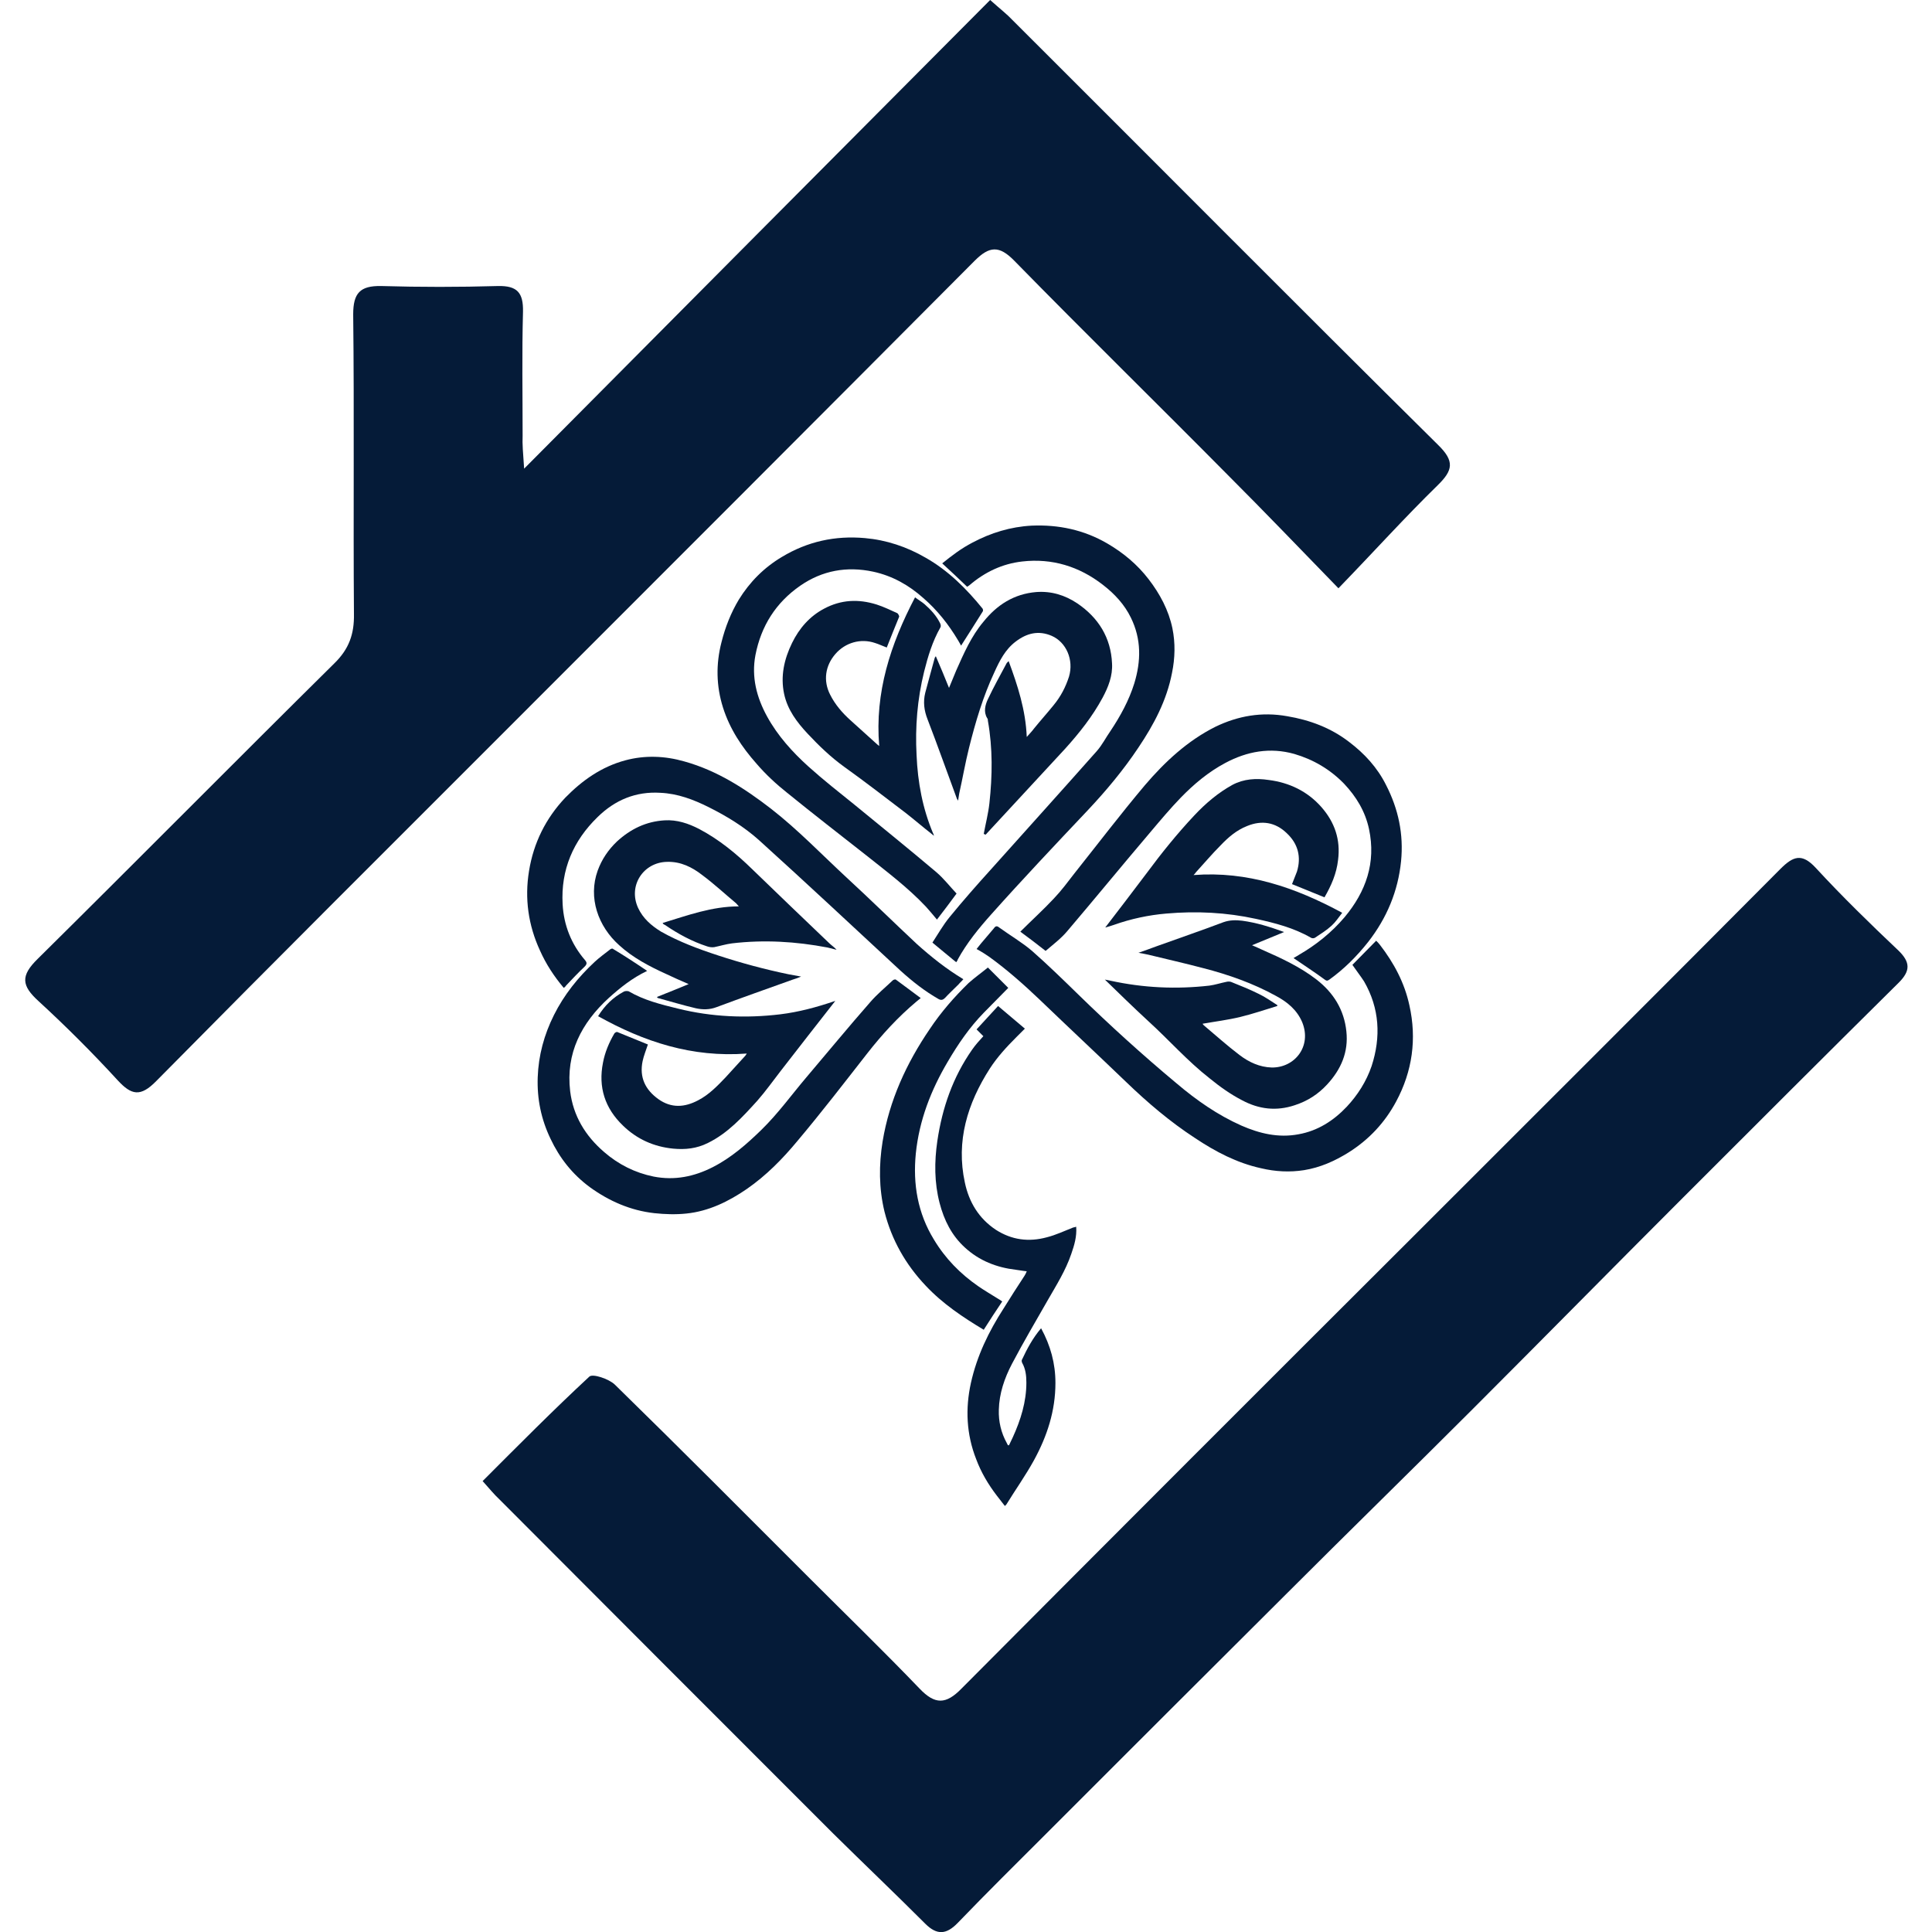 <?xml version="1.0" encoding="utf-8"?>
<!-- Generator: Adobe Illustrator 27.0.1, SVG Export Plug-In . SVG Version: 6.00 Build 0)  -->
<svg version="1.1" id="Capa_1" xmlns="http://www.w3.org/2000/svg" xmlns:xlink="http://www.w3.org/1999/xlink" x="0px" y="0px"
	 viewBox="0 0 512 512" style="enable-background:new 0 0 512 512;" xml:space="preserve">
<style type="text/css">
	.st0{fill:#051B38;}
</style>
<g>
	<path class="st0" d="M171.5,257.3c-4,1.9-7.2,4.5-10.2,7.2c-7.2,6.6-11.4,14.6-10.2,24.7c0.8,6.5,4,11.8,9,16.1
		c3.8,3.3,8.2,5.5,13.1,6.5c5.6,1.1,10.8,0,15.7-2.5c4.9-2.5,9-6.1,12.9-9.9c4.4-4.3,8-9.3,11.9-13.9c5.6-6.6,11.2-13.4,16.9-19.9
		c1.8-2.1,4-3.9,6-5.8c0.2-0.2,0.7-0.3,0.8-0.2c2.2,1.6,4.3,3.2,6.6,4.9c-0.4,0.3-0.7,0.6-1.1,0.9c-4.9,4.1-9.2,8.8-13.1,13.8
		c-6.1,7.8-12.1,15.6-18.5,23.2c-3.9,4.7-8.2,9.1-13.4,12.7c-4.8,3.3-10.1,5.9-16,6.5c-2.8,0.3-5.7,0.2-8.5-0.1
		c-6.3-0.7-12-3.2-17.1-6.9c-4.6-3.4-8-7.7-10.4-12.8c-2.5-5.2-3.6-10.6-3.4-16.3c0.2-5.8,1.7-11.3,4.3-16.5
		c2.7-5.4,6.4-10,10.8-14.1c1.3-1.2,2.7-2.2,4.1-3.3c0.2-0.2,0.7-0.3,0.8-0.1C165.5,253.3,168.4,255.2,171.5,257.3"/>
	<path class="st0" d="M254.7,171.1c-0.3-0.6-0.6-1-0.8-1.4c-2.5-4.2-5.5-8-9.2-11.2c-3.8-3.4-8.2-5.9-13.3-7
		c-7-1.5-13.5-0.3-19.3,3.7c-6.5,4.5-10.4,10.7-11.9,18.4c-1.1,5.8,0.3,11.2,3.1,16.3c2.8,5.1,6.7,9.4,10.9,13.2
		c4,3.6,8.2,6.9,12.3,10.2c7.2,5.9,14.5,11.8,21.6,17.8c2,1.7,3.6,3.8,5.4,5.7c-1.7,2.3-3.4,4.6-5.2,6.9c-1-1.2-1.9-2.3-2.9-3.4
		c-4.8-5.1-10.4-9.3-15.8-13.6c-7-5.5-14.1-11-21-16.6c-2.9-2.3-5.7-4.9-8.1-7.7c-3.9-4.4-7.1-9.2-8.9-14.9
		c-1.8-5.7-1.9-11.5-0.4-17.3c1-4,2.5-7.8,4.6-11.3c2.9-4.7,6.7-8.5,11.4-11.3c6.8-4.1,14.1-5.7,22-5c5.7,0.5,11.1,2.3,16.1,5.2
		c6,3.4,10.8,8.2,15.1,13.5c0.1,0.2,0.2,0.6,0,0.8C258.5,165.1,256.7,168,254.7,171.1"/>
	<path class="st0" d="M342.8,253.9c0.6-0.4,1.1-0.6,1.5-0.9c4.5-2.6,8.6-5.9,12-9.9c5.7-6.8,8.4-14.5,6.5-23.4
		c-1-4.7-3.4-8.6-6.6-12c-3.7-3.8-8.1-6.4-13.2-7.9c-6.4-1.8-12.5-0.7-18.3,2.4c-4.5,2.4-8.3,5.6-11.8,9.2c-2.8,2.9-5.4,6-8.1,9.2
		c-7.4,8.7-14.6,17.5-22,26.2c-1.6,1.9-3.7,3.5-5.7,5.2c-2.3-1.8-4.5-3.5-6.7-5.1c3-3,6.1-5.8,8.9-8.8c2-2.1,3.7-4.4,5.4-6.6
		c6.2-7.8,12.3-15.8,18.7-23.4c5.3-6.2,11.3-11.8,18.7-15.5c6-2.9,12.3-4,19-2.8c6,1,11.6,3.1,16.4,6.8c4.1,3.1,7.5,6.8,9.8,11.4
		c3.3,6.4,4.7,13.1,4,20.2c-0.8,8-3.8,15.1-8.7,21.4c-3,3.8-6.4,7.2-10.3,10c-0.4,0.3-0.7,0.4-1.1,0.1
		C348.5,257.7,345.7,255.9,342.8,253.9"/>
	<path class="st0" d="M285.2,325.1c0.2,2.6-0.5,4.9-1.3,7.2c-1.5,4.4-3.9,8.2-6.2,12.2c-3.2,5.6-6.5,11.2-9.5,16.9
		c-2,3.8-3.4,7.9-3.5,12.2c-0.1,3.1,0.6,6.1,2.1,8.8c0.1,0.2,0.2,0.4,0.3,0.6c0.1,0,0.2,0,0.3,0c0.3-0.7,0.7-1.4,1-2.1
		c2.1-4.6,3.6-9.4,3.6-14.5c0-1.8-0.2-3.6-1.1-5.2c-0.1-0.2-0.2-0.6-0.1-0.8c1.4-3,2.9-5.8,5.1-8.4c2.5,4.6,3.8,9.3,3.8,14.5
		c0,7.4-2.2,14.1-5.7,20.5c-2.2,4-4.9,7.8-7.3,11.7c-0.1,0.1-0.2,0.2-0.4,0.4c-0.7-0.9-1.4-1.8-2.1-2.7c-2.3-3-4.2-6.2-5.5-9.7
		c-2.6-6.6-2.9-13.4-1.4-20.2c1.6-7.2,4.7-13.6,8.7-19.8c1.8-2.9,3.6-5.7,5.5-8.6c0.2-0.3,0.4-0.7,0.6-1.2c-1.1-0.1-2-0.3-2.9-0.4
		c-5.1-0.6-9.7-2.4-13.5-5.9c-3.5-3.2-5.5-7.2-6.7-11.8c-1.4-5.4-1.4-10.9-0.6-16.4c1.3-8.8,4.1-16.9,9.2-24.2
		c0.9-1.3,1.9-2.4,3-3.6c-0.6-0.6-1.1-1.1-1.8-1.8c1.9-2.1,3.8-4.1,5.7-6.2c2.4,2,4.7,4,7.1,6c-0.7,0.7-1.4,1.4-2.2,2.2
		c-2.6,2.6-5.1,5.3-7.1,8.4c-5.9,9.2-9,19.2-6.6,30.2c1.1,5.2,3.7,9.5,8.2,12.5c4.2,2.7,8.7,3.3,13.5,2c2.4-0.6,4.7-1.7,7-2.6
		C284.6,325.3,284.8,325.2,285.2,325.1"/>
	<path class="st0" d="M253.4,255c-2.1-1.7-4.1-3.4-6.3-5.2c1.5-2.3,2.8-4.6,4.5-6.7c3.6-4.4,7.3-8.6,11.1-12.8
		c9.3-10.4,18.7-20.8,28-31.3c1.4-1.6,2.4-3.6,3.6-5.3c2.6-3.9,4.9-8.1,6.3-12.6c1.8-5.9,1.9-11.7-0.9-17.4
		c-1.7-3.5-4.3-6.3-7.4-8.7c-6.3-4.9-13.5-7.1-21.4-6.2c-5.3,0.6-9.9,2.8-14,6.3c-0.1,0.1-0.3,0.2-0.6,0.4c-2.2-2.1-4.3-4.1-6.6-6.2
		c2.6-2.1,5.1-4,8-5.5c4.9-2.6,10.1-4.2,15.7-4.5c7.1-0.3,13.8,1.1,20,4.7c4.3,2.5,8,5.6,11,9.5c3,3.9,5.3,8.2,6.3,13
		c0.8,3.9,0.7,7.9-0.1,11.8c-1.4,7.3-4.8,13.7-8.9,19.8c-4,6-8.6,11.5-13.5,16.7c-8.6,9.1-17.2,18.2-25.5,27.5
		c-3.3,3.7-6.5,7.6-8.9,12C253.8,254.5,253.6,254.7,253.4,255"/>
	<path class="st0" d="M149.4,261.8c-2.6-3.1-4.7-6.3-6.3-9.9c-3.1-6.7-4.1-13.8-2.9-21.1c1.2-7.4,4.4-13.9,9.6-19.4
		c4.5-4.6,9.6-8.2,15.9-9.9c5.2-1.4,10.5-1.2,15.7,0.3c8.6,2.4,15.9,7.1,22.9,12.5c7.2,5.6,13.5,12.2,20.1,18.3
		c6.3,5.8,12.4,11.8,18.6,17.6c3.8,3.4,7.8,6.6,12.3,9.3c-0.4,0.5-0.9,0.9-1.3,1.4c-1.2,1.2-2.5,2.4-3.6,3.6c-0.5,0.5-1,0.6-1.6,0.3
		c-3.7-2.1-7-4.7-10.2-7.6c-12.4-11.5-24.8-23.1-37.4-34.5c-4-3.6-8.6-6.4-13.4-8.8c-4-2-8.2-3.6-12.8-3.8c-6.5-0.4-12,1.9-16.6,6.4
		c-6.5,6.3-9.8,14-9.3,23.1c0.3,5.6,2.3,10.6,5.9,14.8c0.6,0.7,0.6,1.1-0.1,1.8c-1.7,1.6-3.3,3.3-4.9,5
		C149.9,261.4,149.7,261.6,149.4,261.8"/>
	<path class="st0" d="M358.4,255.7c2.1-2.1,4.1-4.2,6.3-6.4c0.4,0.4,0.7,0.7,1,1.1c3.7,4.8,6.5,10,7.8,16c2,8.9,0.8,17.5-3.5,25.5
		c-3,5.6-7.2,10.1-12.6,13.5c-3.7,2.3-7.5,4-11.8,4.7c-3.8,0.6-7.6,0.4-11.4-0.5c-6.4-1.4-12.1-4.4-17.5-8
		c-6.6-4.3-12.6-9.4-18.3-14.9c-7.6-7.3-15.3-14.5-22.9-21.8c-4.2-4-8.6-7.9-13.3-11.3c-1-0.7-2.1-1.4-3.4-2.1
		c0.4-0.5,0.8-1,1.2-1.5c1.1-1.3,2.3-2.7,3.4-4c0.4-0.6,0.8-0.7,1.4-0.2c2.9,2.1,6,3.9,8.7,6.2c4.2,3.7,8.2,7.6,12.2,11.5
		c8.4,8.2,17.1,16.1,26.1,23.6c5.3,4.5,10.9,8.4,17.2,11.2c4.8,2.1,9.8,3.3,15.1,2.3c5.1-0.9,9.3-3.6,12.8-7.3
		c2.9-3.1,5.2-6.7,6.6-10.8c2.5-7.7,2.1-15.3-2-22.4C360.6,258.7,359.5,257.3,358.4,255.7"/>
	<path class="st0" d="M260.7,221c0.5-2.7,1.2-5.4,1.5-8.1c0.8-7.3,0.9-14.6-0.4-21.9c0-0.2,0-0.5-0.2-0.7c-1-1.7-0.5-3.5,0.2-5
		c1.5-3.2,3.3-6.4,5-9.6c0.1-0.1,0.2-0.2,0.5-0.5c2.4,6.5,4.5,12.9,4.8,20.1c0.7-0.8,1.4-1.5,1.9-2.2c1.7-2.1,3.5-4.1,5.2-6.2
		c1.9-2.3,3.2-4.8,4.1-7.6c1.3-4.4-0.7-9.1-4.6-10.8c-3.5-1.5-6.6-0.7-9.5,1.5c-2.8,2.1-4.3,5.1-5.7,8.2c-3,6.4-5,13.2-6.7,20
		c-1,4-1.7,8.1-2.6,12.1c-0.1,0.6-0.2,1.2-0.3,1.9c-0.1-0.2-0.2-0.4-0.3-0.5c-2.6-7-5.1-14.1-7.8-21.1c-0.9-2.3-1.2-4.6-0.6-7
		c0.8-3.1,1.7-6.2,2.5-9.2c0-0.1,0.1-0.2,0.3-0.5c1.2,2.8,2.3,5.4,3.5,8.4c0.7-1.7,1.3-3.1,1.9-4.6c2-4.5,4-9.1,7.2-12.9
		c3.6-4.5,8.1-7.4,14-7.9c4-0.3,7.6,0.8,10.9,3c5.6,3.8,8.9,9.1,9.2,15.9c0.2,3.3-1,6.3-2.5,9.1c-2.7,5-6.2,9.4-10,13.6
		c-7,7.6-14,15.1-21,22.7C260.9,221.1,260.8,221,260.7,221"/>
	<path class="st0" d="M175.6,244.6c6.6-2,13-4.4,20.2-4.4c-0.3-0.3-0.5-0.6-0.7-0.8c-3-2.5-5.9-5.2-9-7.5c-2.7-2.1-5.7-3.6-9.3-3.5
		c-6.3,0.1-10.4,6.3-7.7,12.2c1.3,2.8,3.5,4.7,6.1,6.3c4.8,2.7,9.9,4.6,15.1,6.3c6.1,2,12.4,3.7,18.7,5c1,0.2,2.1,0.4,3.3,0.6
		c-0.7,0.3-1.5,0.6-2.2,0.8c-6.7,2.4-13.5,4.8-20.2,7.3c-1.8,0.7-3.7,0.7-5.5,0.3c-3.4-0.8-6.7-1.8-10-2.7c-0.1,0-0.2-0.1-0.3-0.3
		c2.8-1.1,5.5-2.2,8.4-3.4c-2.1-0.9-4.1-1.8-6-2.7c-4.4-2-8.8-4.3-12.4-7.6c-5.6-5-8.3-12.6-5.7-19.8c1.1-3,2.8-5.5,5.1-7.7
		c3.6-3.3,7.7-5.3,12.6-5.6c3.3-0.2,6.3,0.8,9.2,2.3c5.3,2.8,9.8,6.5,14.1,10.7c6.7,6.5,13.5,13,20.3,19.5c0.6,0.6,1.4,1.1,2,1.8
		c-0.8-0.2-1.6-0.4-2.4-0.6c-8.4-1.6-16.8-2.1-25.3-1.1c-1.6,0.2-3.2,0.7-4.7,1c-0.6,0.1-1.3,0-1.9-0.2c-4-1.3-7.7-3.3-11.2-5.7
		C175.9,245,175.8,244.9,175.6,244.6"/>
	<path class="st0" d="M338.5,266.6c-3.3,1-6.5,2.1-9.8,2.9c-3.3,0.8-6.6,1.2-10,1.8c0,0,0.1,0.2,0.3,0.4c3.1,2.6,6.2,5.4,9.5,7.9
		c2.5,1.9,5.3,3.2,8.5,3.3c6.1,0.1,10.7-5.6,8.1-12c-1.4-3.3-4-5.4-7-7c-6-3.3-12.5-5.6-19.1-7.3c-4.9-1.3-9.8-2.4-14.7-3.6
		c-0.8-0.2-1.6-0.3-2.6-0.5c1.7-0.6,3.4-1.2,5-1.8c5.8-2.1,11.7-4.1,17.5-6.3c1.7-0.6,3.3-0.6,5-0.4c3.7,0.5,7.3,1.6,11.1,3
		c-2.9,1.2-5.6,2.3-8.5,3.5c1,0.4,1.8,0.8,2.7,1.2c5,2.2,10,4.5,14.4,7.9c4.5,3.5,7.3,8,7.9,13.7c0.6,5.5-1.4,10.1-5.1,14.1
		c-2.4,2.6-5.2,4.4-8.6,5.5c-4.8,1.6-9.4,1.1-13.9-1.3c-3.1-1.6-5.9-3.6-8.6-5.8c-5.9-4.6-10.8-10.2-16.3-15.2
		c-3.9-3.6-7.7-7.3-11.5-11c0.4,0.1,0.9,0.2,1.5,0.3c8.7,1.9,17.4,2.3,26.2,1.3c1.5-0.2,3-0.7,4.5-1c0.4-0.1,0.8-0.1,1.2,0
		c2.5,1,5,2,7.4,3.2c1.7,0.8,3.2,1.9,4.8,2.9C338.5,266.3,338.5,266.4,338.5,266.6"/>
	<path class="st0" d="M292.9,245.8c3.6-4.7,7.3-9.5,10.9-14.3c4-5.4,8.1-10.5,12.7-15.4c3-3.2,6.3-6,10.1-8.1c3-1.6,6.3-1.8,9.6-1.3
		c5.5,0.7,10.3,3,14,7.2c3.5,4,5.1,8.6,4.4,14c-0.4,3.6-1.8,6.8-3.6,9.9c-2.9-1.2-5.7-2.3-8.6-3.5c0.4-1.1,0.9-2.2,1.3-3.3
		c1.2-3.9,0.3-7.4-2.7-10.2c-3-2.9-6.6-3.5-10.5-1.9c-2.8,1.1-5,3-7,5.1c-2.3,2.3-4.4,4.8-6.6,7.2c-0.1,0.2-0.3,0.4-0.6,0.7
		c14.3-1.1,27,3.3,39.4,10c-1,1.3-1.8,2.5-2.8,3.4c-1.3,1.2-2.9,2.2-4.4,3.2c-0.3,0.2-0.8,0.2-1.1,0c-4.5-2.6-9.5-3.9-14.6-5
		c-7.8-1.7-15.7-2.1-23.7-1.4c-4.7,0.4-9.4,1.4-13.9,3C294.6,245.3,293.7,245.6,292.9,245.8"/>
	<path class="st0" d="M235,171.6c-1.1-0.4-2.1-0.9-3.1-1.2c-3.8-1.3-7.9-0.1-10.5,2.9c-2.7,3.1-3.3,7.1-1.4,10.8
		c1.3,2.6,3.2,4.8,5.3,6.7c2.4,2.2,4.8,4.3,7.2,6.5c0.1,0.1,0.3,0.2,0.5,0.4c-1.2-14.2,3-27,9.5-39.4c0.9,0.7,1.8,1.2,2.5,1.8
		c1.7,1.5,3.2,3.1,4.2,5.2c0.1,0.3,0.2,0.7,0,1c-2.1,3.7-3.3,7.7-4.3,11.7c-1.8,7.3-2.4,14.7-2,22.1c0.3,7.2,1.6,14.2,4.4,20.8
		c0.1,0.1,0.1,0.2,0.2,0.6c-0.3-0.3-0.5-0.4-0.6-0.5c-2.3-1.8-4.5-3.7-6.8-5.5c-5.4-4.1-10.8-8.3-16.4-12.3
		c-3.6-2.6-6.7-5.6-9.7-8.8c-2.8-3-5.3-6.3-6.2-10.5c-1-4.7,0-9.2,2.1-13.5c1.9-3.9,4.7-7.1,8.5-9.1c4.5-2.4,9.1-2.6,13.9-1.1
		c1.9,0.6,3.7,1.5,5.5,2.3c0.2,0.1,0.5,0.7,0.5,0.9C237.2,166.1,236.1,168.8,235,171.6"/>
	<path class="st0" d="M158.5,269.3c1.8-2.9,4-5,6.8-6.5c0.3-0.2,1-0.2,1.3-0.1c4.1,2.4,8.6,3.5,13.1,4.6c8.9,2.2,18,2.6,27.1,1.5
		c4.9-0.6,9.7-1.9,14.4-3.5c0.1,0,0.3-0.1,0.2-0.1c-4.8,6.1-9.6,12.3-14.5,18.6c-2.1,2.7-4,5.4-6.2,7.9c-3.9,4.3-7.8,8.6-13.1,11.2
		c-3,1.5-6,1.8-9.2,1.5c-5.1-0.5-9.6-2.5-13.3-6.1c-4.8-4.6-6.6-10.2-5.3-16.7c0.5-2.7,1.6-5.3,3-7.7c0.1-0.2,0.6-0.5,0.8-0.4
		c2.7,1.1,5.4,2.2,8.1,3.3c-0.5,1.5-1.1,3-1.4,4.4c-0.9,4.3,0.7,7.6,4.2,10.1c3.4,2.4,6.9,2.2,10.5,0.3c2.9-1.5,5.1-3.8,7.3-6.1
		c1.7-1.9,3.5-3.8,5.2-5.7c0.1-0.1,0.2-0.3,0.4-0.6C183.4,280.3,170.7,276.1,158.5,269.3"/>
	<path class="st0" d="M261.8,256.4c1.9,1.9,3.7,3.7,5.4,5.4c-2.2,2.2-4.3,4.4-6.5,6.6c-3.8,3.9-6.8,8.3-9.5,12.9
		c-4.5,7.6-7.6,15.6-8.5,24.4c-0.8,8.1,0.5,15.8,4.8,22.8c3,5,7,9.1,11.8,12.4c1.6,1.1,3.3,2.1,4.9,3.1c0.5,0.3,1,0.6,1.4,0.9
		c-1.7,2.5-3.3,5-4.9,7.5c-5.5-3.3-10.9-6.9-15.4-11.7c-5.3-5.6-9-12.1-10.9-19.6c-1.5-6.2-1.5-12.4-0.5-18.6
		c1.8-10.9,6.3-20.7,12.5-29.8c3-4.5,6.5-8.5,10.3-12.2C258.4,259,260.1,257.8,261.8,256.4"/>
	<path class="st0" d="M138.9,124.2c42-42.3,82.6-83.1,123.5-124.2c2.8,2.5,4.5,3.8,5.9,5.3c37.6,37.5,75,75.2,112.8,112.6
		c4.4,4.3,4,6.7-0.1,10.7c-8.7,8.5-16.9,17.6-26.3,27.3c-10.4-10.7-19.6-20.3-29-29.7c-18.9-19.1-38.1-37.9-56.9-57.1
		c-4-4.1-6.6-3.9-10.5,0c-40.5,40.7-81.1,81.3-121.7,121.9c-31.8,31.8-63.6,63.5-95.2,95.5c-4.2,4.3-6.6,3.7-10.2-0.2
		c-6.7-7.3-13.7-14.3-21-21c-4.5-4.1-4.8-6.7-0.2-11.2c26.3-26,52.3-52.3,78.6-78.3c3.9-3.8,5.3-7.8,5.2-13.1
		c-0.2-26.5,0.1-52.9-0.2-79.4c0-5.6,1.8-7.6,7.4-7.5c10.3,0.3,20.7,0.3,31,0c5.1-0.1,6.7,1.8,6.6,6.8c-0.3,11-0.1,21.9-0.1,32.9
		C138.4,117.7,138.6,119.9,138.9,124.2"/>
	<path class="st0" d="M127.9,392.5c9.5-9.5,18.7-18.8,28.3-27.7c0.9-0.8,5.1,0.6,6.7,2.1c17.4,17,34.5,34.2,51.7,51.4
		c9.7,9.7,19.6,19.3,29.1,29.2c4.1,4.3,7,4.2,11.1,0c40.2-40.4,80.5-80.7,120.8-120.9c32.1-32.1,64.2-64.1,96.2-96.3
		c3.4-3.4,5.7-4.3,9.4-0.3c7,7.6,14.4,14.8,21.9,21.9c3.2,3.1,3.2,5.4,0.1,8.5c-19.1,18.9-38.1,37.9-57.1,56.9
		c-18.7,18.7-37.2,37.5-55.9,56.2c-16.4,16.4-33,32.6-49.4,49c-21.2,21.1-42.3,42.2-63.4,63.3c-7.9,7.9-15.8,15.7-23.6,23.8
		c-3,3.1-5.5,3.3-8.6,0.2c-8.1-8.1-16.3-15.9-24.4-23.9c-29.5-29.5-59-59-88.4-88.5C130.9,396,129.7,394.5,127.9,392.5"/>
</g>
</svg>
